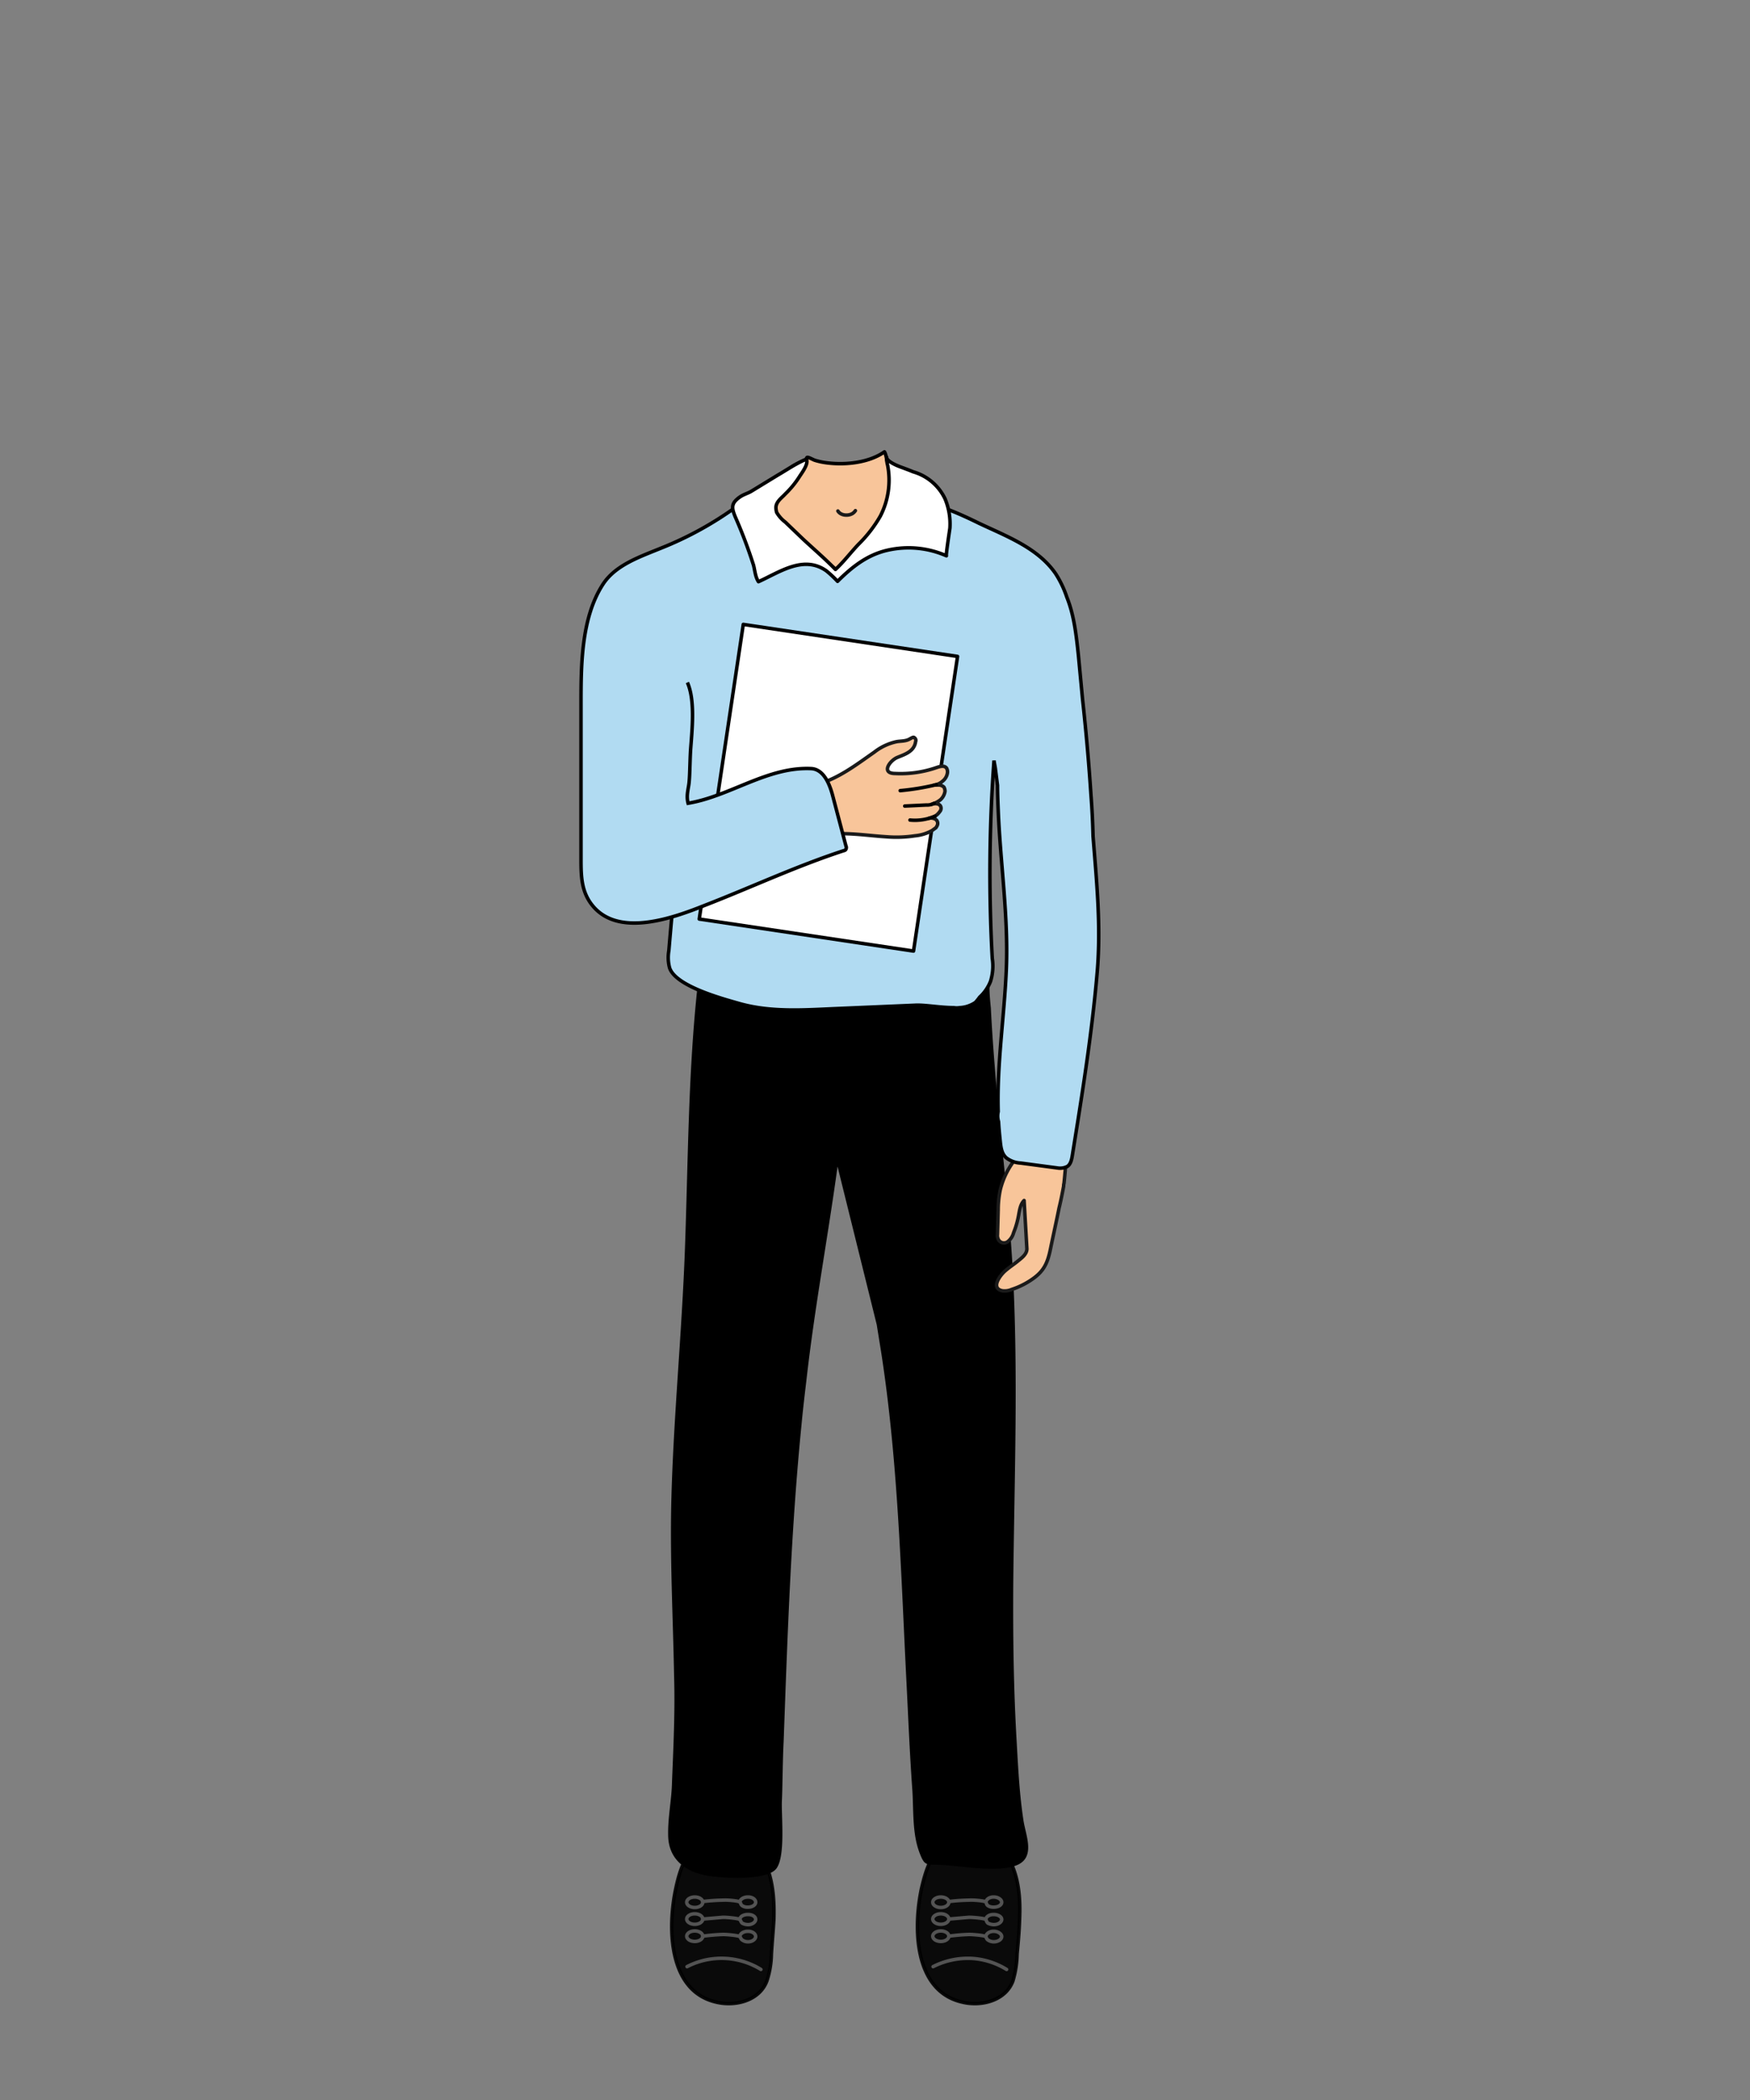<svg xmlns="http://www.w3.org/2000/svg" viewBox="0 0 500 600"><rect x="0" y="0" width="500" height="600" fill="#808080" stroke="none"/><path d="M287.6,530c3.5,5.5,4,12.2,3.7,18.6-.1,3.2-.4,6.5-.7,9.7a28.8,28.8,0,0,1-1.2,7.7c-2.1,5.6-8.9,7.3-14.2,6.1-14.2-3-14.3-21.5-11.9-32.6,1-4.3,2.4-9.3,5.9-12.2C274.7,522.6,283.8,523.8,287.6,530Z" stroke="#000" stroke-linecap="round" stroke-linejoin="round" opacity="0.92"/><path d="M266.6,561.9a22,22,0,0,1,11.8-2.3,21.5,21.5,0,0,1,9.2,3.1" fill="none" stroke="#fff" stroke-linecap="round" stroke-linejoin="round" opacity="0.3"/><g opacity="0.3"><ellipse cx="268.8" cy="553.2" rx="2.3" ry="1.5" fill="none" stroke="#fff" stroke-linecap="round" stroke-linejoin="round"/><path d="M281.7,553.3h0c0-.8,1-1.5,2.2-1.5s2.3.7,2.3,1.5-1,1.5-2.3,1.5a3,3,0,0,1-1.6-.5c-.5-.3-.4-.7-.7-1s-3.5-.6-4.7-.6a54.4,54.4,0,0,0-5.8.5" fill="none" stroke="#fff" stroke-linecap="round" stroke-linejoin="round"/><ellipse cx="268.8" cy="548.3" rx="2.3" ry="1.5" fill="none" stroke="#fff" stroke-linecap="round" stroke-linejoin="round"/><path d="M281.7,548.4h0c0-.8,1-1.4,2.2-1.4s2.3.6,2.3,1.4-1,1.5-2.3,1.5a4.2,4.2,0,0,1-1.6-.4c-.5-.4-.4-.8-.7-1.1s-3.5-.6-4.7-.6l-5.8.5" fill="none" stroke="#fff" stroke-linecap="round" stroke-linejoin="round"/><ellipse cx="268.8" cy="543.5" rx="2.3" ry="1.5" fill="none" stroke="#fff" stroke-linecap="round" stroke-linejoin="round"/><path d="M281.7,543.5h0c0-.8,1-1.5,2.2-1.5s2.3.7,2.3,1.5-1,1.4-2.3,1.4a2.9,2.9,0,0,1-1.6-.4c-.5-.3-.4-.8-.7-1.1s-3.5-.6-4.7-.5a54.6,54.6,0,0,0-5.8.4" fill="none" stroke="#fff" stroke-linecap="round" stroke-linejoin="round"/></g><path d="M217.4,530c3.4,5.5,3.9,12.2,3.7,18.6-.2,3.2-.5,6.5-.7,9.7a25.4,25.4,0,0,1-1.3,7.7c-2.1,5.6-8.9,7.3-14.2,6.1-14.1-3-14.2-21.5-11.8-32.6.9-4.3,2.4-9.3,5.8-12.2C204.4,522.6,213.5,523.8,217.4,530Z" stroke="#000" stroke-linecap="round" stroke-linejoin="round" opacity="0.92"/><path d="M196.3,561.9a21.5,21.5,0,0,1,21.1.8" fill="none" stroke="#fff" stroke-linecap="round" stroke-linejoin="round" opacity="0.3"/><g opacity="0.3"><ellipse cx="198.5" cy="553.2" rx="2.3" ry="1.5" fill="none" stroke="#fff" stroke-linecap="round" stroke-linejoin="round"/><path d="M211.4,553.3h0c0-.8,1-1.5,2.3-1.5s2.2.7,2.2,1.5-1,1.5-2.2,1.5a2.8,2.8,0,0,1-1.6-.5c-.5-.3-.4-.7-.8-1s-3.5-.6-4.7-.6a56.7,56.7,0,0,0-5.8.5" fill="none" stroke="#fff" stroke-linecap="round" stroke-linejoin="round"/><ellipse cx="198.5" cy="548.3" rx="2.3" ry="1.5" fill="none" stroke="#fff" stroke-linecap="round" stroke-linejoin="round"/><path d="M211.4,548.4h0c0-.8,1-1.4,2.3-1.4s2.2.6,2.2,1.4-1,1.5-2.2,1.5a3.8,3.8,0,0,1-1.6-.4c-.5-.4-.4-.8-.8-1.1s-3.5-.6-4.7-.6l-5.8.5" fill="none" stroke="#fff" stroke-linecap="round" stroke-linejoin="round"/><ellipse cx="198.5" cy="543.5" rx="2.3" ry="1.5" fill="none" stroke="#fff" stroke-linecap="round" stroke-linejoin="round"/><path d="M211.4,543.5h0c0-.8,1-1.5,2.3-1.5s2.2.7,2.2,1.5-1,1.4-2.2,1.4a2.7,2.7,0,0,1-1.6-.4c-.5-.3-.4-.8-.8-1.1s-3.5-.6-4.7-.5a56.5,56.5,0,0,0-5.8.4" fill="none" stroke="#fff" stroke-linecap="round" stroke-linejoin="round"/></g><path d="M250.5,378.5l1.3,8.1c4.8,31.1,5.6,62.8,7.2,94.2.5,9.9.9,19.8,1.6,29.7.5,6.1-.1,13,2.1,18.8,1.4,3.7,1.8,3.4,5.2,3.5,6.1.1,16.6,2.4,22.4.2s2.7-8.7,2.1-13c-1.1-7.2-1.5-14.7-1.9-22-.9-15.1-1.1-30.2-1-45.4.3-30.3,1.5-60.6-.2-90.9-.3-4.5-.6-9.1-1-13.6-1.8-20-4.2-40-5.2-60.1-.2-2-.4-4.1-.4-6.1s.1-4.5-2.5-5.9a16.9,16.9,0,0,0-7-1.5c-9.1-.5-18.1.2-27.1.3s-18.7.3-28.1-.1c-6.4-.2-17.9-.8-18.8,8-2.6,24.6-2.6,49.3-3.5,74s-3.3,48.3-3.9,72.4c-.4,16.7.5,33.3.8,49.9.3,10.1-.2,20.1-.6,30.2-.1,5-1.2,10-1.1,15,0,7.2,5.2,10.8,11.7,11.8,4.1.6,16.5,1.4,19.2-2.1s1.4-15.1,1.6-19.4.2-11.3.5-17c1.1-30.2,2.1-60.3,5.1-90.4.4-4.3.9-8.5,1.4-12.7,2.3-20.5,6.1-40.7,8.9-61.1" fill-rule="evenodd"/><path d="M304,338.1a2.5,2.5,0,0,0-.1.8c-.4,2.1-.8,4.2-1.3,6.2-.8,4-1.7,8-2.5,11.9s-1.9,6-4.5,8a22.4,22.4,0,0,1-6.5,3.4,5.1,5.1,0,0,1-2.7.4c-3.5-.7-.6-4.5.8-5.7s2.4-1.8,3.5-2.7,2.7-2,2.7-3.6l-.8-13.8c-1.1,1.1-1.3,2.8-1.6,4.4a24.3,24.3,0,0,1-1.4,4.8,4.7,4.7,0,0,1-1.6,2.5,1.8,1.8,0,0,1-2.6-.3,2.5,2.5,0,0,1-.4-1.7l.2-7a27.8,27.8,0,0,1,.6-5.8,22.7,22.7,0,0,1,5.4-10,5.2,5.2,0,0,1,1.6-1.4,5.1,5.1,0,0,1,2.4-.4c2.5.1,5.2,0,7.5.9s1.9,1.3,1.8,3.2S304.2,336.2,304,338.1Z" fill="#f8c59a" stroke="#1a1a1a" stroke-linecap="round" stroke-linejoin="round"/><path d="M312.3,238.9c-.1-4-.3-7.9-.6-11.8q-.9-13.7-2.4-27.3l-1.2-12.7c-.6-5.6-1.2-11.3-3.3-16.5a29.6,29.6,0,0,0-3.2-6.7c-5.1-7.4-14.1-10.7-21.9-14.4-5.7-2.8-11.6-5.4-17.8-6.5h-1.4a3.5,3.5,0,0,0-2,1.6A119.7,119.7,0,0,1,248,156.7a27.8,27.8,0,0,1-8.2,6.2,4.1,4.1,0,0,1-1.9.5,4.3,4.3,0,0,1-2.7-1.9c-2.7-3.2-5.3-6.8-9.2-8.5-2.3-.9-6.9-1.5-7-4.8s3.8-4.9,5.9-6.7,4.8-4.5,5.8-7.6a9,9,0,0,0,.1-2.8,30.1,30.1,0,0,0-3.6,1.7c-1.6.8-1.9,1.7-3,2.8-3.1,3.3-8.1,3.7-11.6,6.7-15.8,13.9-16.9,41-16.7,60.3.2,13.5-1,27-2.2,40.4-.9,9.6-1.8,19.1-2.6,28.6a11.5,11.5,0,0,0,.2,4.9c1.7,5.3,15.3,8.9,20.2,10.3,8.7,2.4,17.8,1.8,26.7,1.4l23.5-1c2.7-.1,7,.7,10.8.7a4.8,4.8,0,0,0,1.7,0,8.6,8.6,0,0,0,4.5-1.5,15.8,15.8,0,0,0,1.2-1.5,12.2,12.2,0,0,0,3.1-4.5,14.7,14.7,0,0,0,.5-6.6,443.9,443.9,0,0,1,.5-56.5c.1.8.3,1.6.4,2.4l.6,4.7c0,2.3.1,4.6.2,7,.6,15.3,3,30.7,2.3,46-.6,13.4-2.7,26.8-2.3,40.2a5.6,5.6,0,0,0,.1,2.9c.1,1.9.3,3.9.5,5.8s.5,3.4,1.7,4.5a7.3,7.3,0,0,0,4.1,1.5l10.5,1.4a4.5,4.5,0,0,0,2.8-.4c1-.6,1.3-2,1.5-3.3,2.8-17.4,5.6-34.8,7.1-52.4C314.6,264.3,313.3,251.8,312.3,238.9Z" fill="#b1dbf2" stroke="#000" stroke-miterlimit="10"/><rect x="205.7" y="182.5" width="61.9" height="85.12" fill="#fff" stroke="#000" stroke-linecap="round" stroke-linejoin="round" transform="translate(35.9 -32.5) rotate(8.5)"/><path d="M267.6,219.3c.9-.3,2.1-.7,2.8.1a2.1,2.1,0,0,1,.3,1.4,3.7,3.7,0,0,1-1.4,2.4,4.4,4.4,0,0,1-2.4,1.1h1.5a2.2,2.2,0,0,1,1.3.6,2.4,2.4,0,0,1,.3,1.2,4.1,4.1,0,0,1-1.3,2.4,7.5,7.5,0,0,1-2.5,1.3c.8-.3,2.3-.3,2.6.7a1.4,1.4,0,0,1-.3,1.4,5,5,0,0,1-1.5,1.4,9.8,9.8,0,0,1-1.6.5,2.5,2.5,0,0,1,1.5.1,1.4,1.4,0,0,1,.9,1.9,4.3,4.3,0,0,1-.4.7l-1.1.8a12.2,12.2,0,0,1-4.9,1.5,34.9,34.9,0,0,1-7.9.3c-6.4-.4-12.2-1.5-18.6-.5a2.2,2.2,0,0,1-1.8-.2,2.6,2.6,0,0,1-.7-1c-1.2-2.6-6.2-8.5-3.4-11.3a9.8,9.8,0,0,1,4.3-1.9c6.3-1.8,11.2-5.6,16.5-9.3a15.7,15.7,0,0,1,6.4-3c1.2-.2,2.5-.1,3.6-.7s1.2-.7,1.6-.3a.9.9,0,0,1,.2,1c-.4,2.8-3,3.6-5.2,4.5s-4.8,4.6-.6,4.6A31.3,31.3,0,0,0,267.6,219.3Z" fill="#f8c59a" stroke="#1a1a1a" stroke-linecap="round" stroke-linejoin="round"/><path d="M257.2,225.9a71.4,71.4,0,0,0,10.3-1.7" fill="none" stroke="#000" stroke-linecap="round" stroke-miterlimit="10"/><path d="M258.5,230.3l6.2-.3a4,4,0,0,0,2.2-.5" fill="none" stroke="#000" stroke-linecap="round" stroke-miterlimit="10"/><path d="M260,234.3a14.4,14.4,0,0,0,7.1-1.1" fill="none" stroke="#000" stroke-linecap="round" stroke-miterlimit="10"/><path d="M210.9,144.4a98.7,98.7,0,0,1-22,12.2c-6.1,2.5-13,4.8-16.6,10.3-6.4,9.8-6.3,23.8-6.3,35v43.6c0,5,.1,9.6,3.6,13.6,7.6,8.7,22.9,3.1,31.7-.4,13.4-5.2,25.9-11.1,39.6-15.6.4-.1.7-.2.8-.5a1,1,0,0,0,0-.9l-3.8-14.4c-.9-3.4-2.6-7.5-6.1-7.7-12.5-.6-23.2,7.9-35.2,9.9-.5-1.9-.1-3.4.2-5.3s.3-6.5.5-9.8c.4-5.6,1.4-14.2-.9-19.4" fill="#b1dbf2" stroke="#000" stroke-miterlimit="10"/><path d="M221.5,144.6v.2l-1.6,2.3c-.8,1.6-1.4,3.6-.2,5.2a16.3,16.3,0,0,0,7.2,5.2c1.8.5,3.6.8,5.4,1.4a16.4,16.4,0,0,1,7.5,4.9,34.7,34.7,0,0,1,16.9-8.4c4.2-.7,9.4-6.3,8.6-10.9a10.9,10.9,0,0,0-.9-2.3c-1.7-3.1-4.7-5.3-7.7-7.3a8.2,8.2,0,0,1-2.9-2.3c-.6-1.1-.5-2.5-1.1-3.5-4.7,3.3-11.9,3.9-17.4,3a18.3,18.3,0,0,1-2.5-.6c-.4-.1-1.9-1-2.2-.8s-.1.8-.1,1.1a5.9,5.9,0,0,1-.6,1.4,22.6,22.6,0,0,1-1.6,2.6,35.7,35.7,0,0,1-4.4,5.2,9.4,9.4,0,0,0-1,1l-.8,1.3A13.9,13.9,0,0,0,221.5,144.6Z" fill="#f8c59a" stroke="#000" stroke-linecap="round" stroke-linejoin="round"/><path d="M239.4,146c.8,1.3,2.9,1.5,4.2.7a3,3,0,0,0,.8-.8" fill="none" stroke="#1a1a1a" stroke-linecap="round" stroke-linejoin="round"/><path d="M221.7,145.2a6,6,0,0,0,.2,1.2,9.5,9.5,0,0,0,2.5,2.8l4.9,4.7c3.1,2.9,6.4,5.7,9.4,8.8,2.3-2.1,4.4-4.9,6.6-7.2a37.3,37.3,0,0,0,6.2-8,22.4,22.4,0,0,0,2.1-14.6,9.1,9.1,0,0,1-.3-2.3c0,1.1,2.5,2.2,3.2,2.5s3,1.1,4.4,1.7a14.5,14.5,0,0,1,9.1,7.7,18.6,18.6,0,0,1,1.4,8.4c-.1.7-1.2,7.9-1,7.9a26.9,26.9,0,0,0-16.8-1.6c-5.8,1.3-10.2,4.8-14.3,8.9a31.9,31.9,0,0,0-3.2-3c-6.5-4.6-13.4.4-19.4,3.1-.9-1.4-1-3.1-1.4-4.7a138.8,138.8,0,0,0-5.3-14c-.7-1.8-1.2-3.2.4-4.7s2.8-1.6,4.2-2.4l7.7-4.7c2.6-1.5,5.3-3.4,8.1-4.5.7,1.3-1.3,3.9-2,5a26.8,26.8,0,0,1-4,4.9C223.3,142.3,221.6,143.4,221.7,145.2Z" fill="#fff" stroke="#000" stroke-linecap="round" stroke-linejoin="round"/></svg>